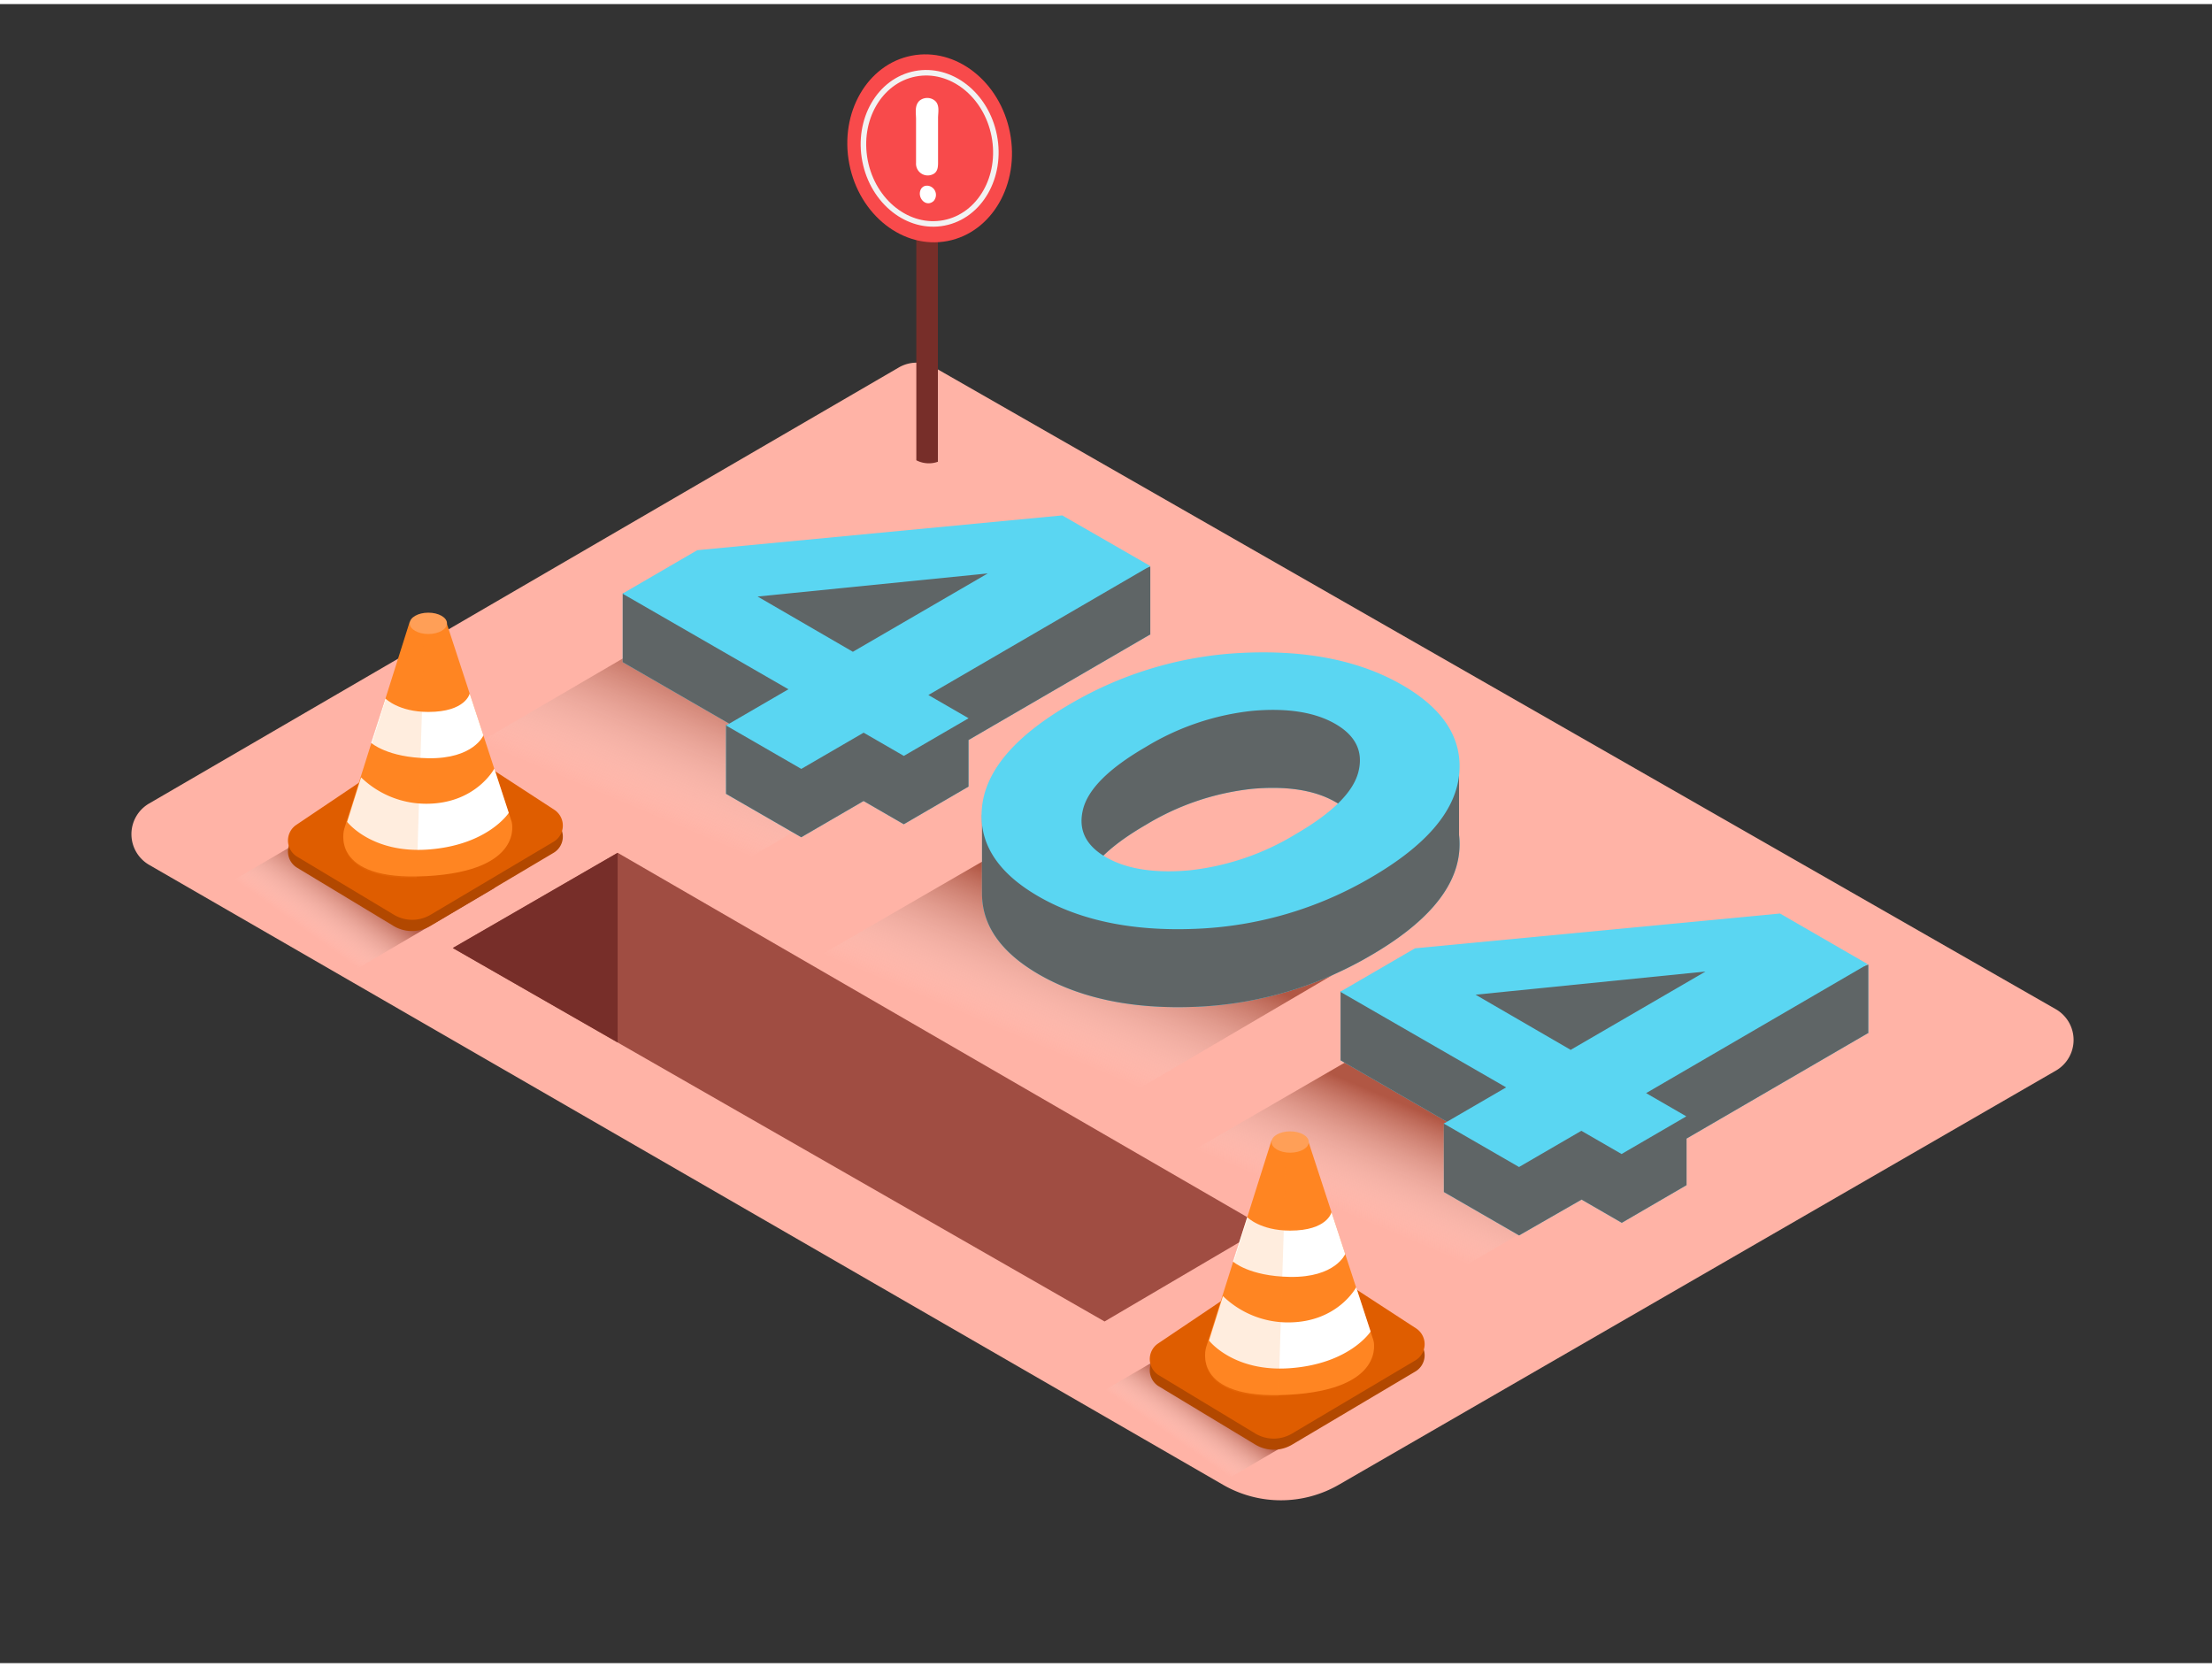 <svg xmlns="http://www.w3.org/2000/svg" xmlns:xlink="http://www.w3.org/1999/xlink" viewBox="0 0 400 300" width="406" height="306" class="illustration styles_illustrationTablet__1DWOa"><rect x="0" y="0" width="400" height="300" fill="#333333" stroke="none"/><defs><linearGradient id="linear-gradient" x1="129.92" y1="151.83" x2="141.25" y2="124.99" gradientUnits="userSpaceOnUse"><stop offset="0" stop-color="#fff" stop-opacity="0"></stop><stop offset="0.98" stop-color="#84210b"></stop></linearGradient><linearGradient id="linear-gradient-2" x1="191.4" y1="189.9" x2="201.69" y2="165.53" xlink:href="#linear-gradient"></linearGradient><linearGradient id="linear-gradient-3" x1="252.75" y1="222.63" x2="261.58" y2="201.71" xlink:href="#linear-gradient"></linearGradient><linearGradient id="linear-gradient-4" x1="57.42" y1="169.12" x2="64.55" y2="159.19" xlink:href="#linear-gradient"></linearGradient><linearGradient id="linear-gradient-5" x1="215.78" y1="261.77" x2="221.13" y2="254.14" xlink:href="#linear-gradient"></linearGradient></defs><title>141-150</title><g style="isolation: isolate;"><g id="Layer_2" data-name="Layer 2"><path d="M26.94,144.57,162.55,65.7a6.41,6.41,0,0,1,6.41,0L371.75,181.75a6.41,6.41,0,0,1,0,11.12L242.09,267.75a20.93,20.93,0,0,1-20.93,0L27,155.67A6.41,6.41,0,0,1,26.94,144.57Z" fill="#ffb3a6"></path><path d="M169.6,82.76V24h-3.9V82.49A4.91,4.91,0,0,0,169.6,82.76Z" fill="#772e29"></path><polygon points="81.88 170.69 199.74 238.22 228.71 221.19 111.69 153.47 81.88 170.69" fill="#a04d42"></polygon><polygon points="111.69 153.47 111.69 187.77 81.88 170.69 111.69 153.47" fill="#772e29"></polygon><ellipse cx="168.11" cy="26.09" rx="14.8" ry="17.07" transform="translate(-1.89 32.55) rotate(-11)" fill="#f84a4b"></ellipse><ellipse cx="168.11" cy="26.09" rx="11.9" ry="13.73" transform="translate(-1.89 32.55) rotate(-11)" fill="none" stroke="#f2f2f2" stroke-miterlimit="10"></ellipse><path d="M169.12,17.52a2.2,2.2,0,0,0-2.9,0c-.87.91-.57,2.17-.57,3.32v3.68c0,1.4,0,2.8,0,4.2a2.12,2.12,0,0,0,2.89,2.12c1.19-.45,1.09-1.63,1.09-2.69,0-2.52,0-5,0-7.57,0-.88.27-2-.3-2.82A1.62,1.62,0,0,0,169.12,17.52Z" fill="#fff"></path><path d="M167.21,32.9a1.24,1.24,0,0,0-.75.72c-.59,1.46,1,3.19,2.36,2a1.67,1.67,0,0,0-.49-2.61A1.49,1.49,0,0,0,167.21,32.9Z" fill="#fff"></path><polyline points="197.09 118.25 125.5 160.24 84.02 135.03 142.61 100.82" opacity="0.63" fill="url(#linear-gradient)" style="mix-blend-mode: multiply;"></polyline><path d="M237.12,159.14a46.23,46.23,0,0,1-14.26,4.35c-7.5,1.1-17.71,2.92-24.61-1.16-6.46-3.82-6.82-10.54-4.3-16.72L146,173.35l50.75,28.15,55.93-32.8Z" opacity="0.63" fill="url(#linear-gradient-2)" style="mix-blend-mode: multiply;"></path><polyline points="305.38 204.42 257.36 232.59 213.8 208.42 264.25 179.21" opacity="0.63" fill="url(#linear-gradient-3)" style="mix-blend-mode: multiply;"></polyline><path d="M324.42,178.31l-2.47-1.43-9.51.91.87-2.66-12.07-3.34H264l-21.58,6.8V191l19.68,11.36-1,0v12.45l13.6,7.85L286,216.18l7.27,4.2,11.71-6.81v-8.42l32.78-19.05.09,0V173.69Zm-40.35,23.21-17.24-10,41.58-4.19Z" fill="#5ad6f2"></path><path d="M324.42,178.31l-2.47-1.43-9.51.91.87-2.66-12.07-3.34H264l-21.58,6.8V191l19.68,11.36-1,0v12.45l13.6,7.85L286,216.18l7.27,4.2,11.71-6.81v-8.42l32.78-19.05.09,0V173.69Zm-40.35,23.21-17.24-10,41.58-4.19Z" fill="#606060" opacity="0.95"></path><path d="M297.67,196.93l7.27,4.2-11.71,6.81-7.27-4.2-11.27,6.55-13.6-7.85,11.27-6.55-30-17.29,13.52-7.86,66-6.29,15.86,9.16Zm-13.6-7.85,24.34-14.14-41.58,4.19,17.24,10" fill="#5ad6f2"></path><path d="M263.84,150.25V136.11l-10,1.22-.2-.12a39.56,39.56,0,0,0-5.57-2.63c-1.18-3.14-4-9.15-8.3-10.29-5.94-1.56-15.93.21-15.93.21l-22.06,9.64c.1,0,1.63.43,3.82.93a69.46,69.46,0,0,0-12,5.55,55.39,55.39,0,0,0-7.18,4.9l-8.84,1.07v14.35h0q.07,8.6,10.29,14.52,11.35,6.55,28.35,5.86A67.87,67.87,0,0,0,247.93,172q14.79-8.6,15.91-18.43A14.68,14.68,0,0,0,263.84,150.25Zm-56.72-1.78a46.55,46.55,0,0,1,19.35-6.57q9.44-.82,15,2.37a10.9,10.9,0,0,1,2.58,2c-5.86,7.65-15.12,12.8-24.62,14.79-7.31,1.53-13.85,1.05-20-3.36-.59-.42-1.24-.9-1.92-1.41Q200.27,152.45,207.13,148.46Z" fill="#5ad6f2"></path><path d="M263.84,150.25V136.11l-10,1.22-.2-.12a39.56,39.56,0,0,0-5.57-2.63c-1.18-3.14-4-9.15-8.3-10.29-5.94-1.56-15.93.21-15.93.21l-22.06,9.64c.1,0,1.63.43,3.82.93a69.46,69.46,0,0,0-12,5.55,55.39,55.39,0,0,0-7.18,4.9l-8.84,1.07v14.35h0q.07,8.6,10.29,14.52,11.35,6.55,28.35,5.86A67.87,67.87,0,0,0,247.93,172q14.79-8.6,15.91-18.43A14.68,14.68,0,0,0,263.84,150.25Zm-56.72-1.78a46.55,46.55,0,0,1,19.35-6.57q9.44-.82,15,2.37a10.9,10.9,0,0,1,2.58,2c-5.86,7.65-15.12,12.8-24.62,14.79-7.31,1.53-13.85,1.05-20-3.36-.59-.42-1.24-.9-1.92-1.41Q200.27,152.45,207.13,148.46Z" fill="#606060" opacity="0.95"></path><path d="M263.84,139.5q-1.12,9.83-15.91,18.43a67.87,67.87,0,0,1-31.78,9.29q-17,.69-28.35-5.86T177.6,145q1.15-9.85,15.93-18.44a67.75,67.75,0,0,1,31.77-9.27q17-.68,28.32,5.87T263.84,139.5ZM215,156.65a46.56,46.56,0,0,0,19.35-6.58q9.91-5.76,11.29-11.23t-4.16-8.67q-5.54-3.2-15-2.37a46.55,46.55,0,0,0-19.35,6.57q-9.9,5.75-11.28,11.23t4.15,8.67q5.55,3.2,15,2.38" fill="#5ad6f2"></path><path d="M194.63,106.32l-2.47-1.43-9.51.91.87-2.66L171.45,99.8H134.19l-21.58,6.8V119l19.68,11.36-1,0v12.45l13.6,7.85,11.27-6.55,7.27,4.2,11.71-6.81v-8.42l32.78-19.05.09,0V101.7Zm-40.35,23.21-17.24-10,41.58-4.19Z" fill="#5ad6f2"></path><path d="M194.63,106.32l-2.47-1.43-9.51.91.87-2.66L171.45,99.8H134.19l-21.58,6.8V119l19.68,11.36-1,0v12.45l13.6,7.85,11.27-6.55,7.27,4.2,11.71-6.81v-8.42l32.78-19.05.09,0V101.7Zm-40.35,23.21-17.24-10,41.58-4.19Z" fill="#606060" opacity="0.95"></path><path d="M167.88,124.94l7.27,4.2-11.71,6.81-7.27-4.2-11.27,6.55-13.6-7.85,11.27-6.55-30-17.29,13.52-7.86,66-6.29L208,101.61Zm-13.6-7.85,24.34-14.14L137,107.13l17.24,10" fill="#5ad6f2"></path><path d="M65.66,144.73,37.93,160.92l24.39,14.82,27.17-15.93C81.25,155.21,73,150.58,65.66,144.73Z" opacity="0.63" fill="url(#linear-gradient-4)" style="mix-blend-mode: multiply;"></path><path d="M224.82,236l-27.73,16.19L221.48,267l27.17-15.93C240.41,246.51,232.19,241.88,224.82,236Z" opacity="0.63" fill="url(#linear-gradient-5)" style="mix-blend-mode: multiply;"></path><path d="M77.8,166.71l22.3-13.23a3.41,3.41,0,0,0,.12-5.8l-18.43-12a5.71,5.71,0,0,0-6.31,0l-21.9,14.74a3.41,3.41,0,0,0,.15,5.75L71.17,166.7A6.47,6.47,0,0,0,77.8,166.71Z" fill="#b24800"></path><path d="M77.8,164.71l22.3-13.23a3.41,3.41,0,0,0,.12-5.8l-18.43-12a5.71,5.71,0,0,0-6.31,0l-21.9,14.74a3.41,3.41,0,0,0,.15,5.75l17.43,10.46A6.47,6.47,0,0,0,77.8,164.71Z" fill="#df5d00"></path><path d="M74.09,111.7,62.25,149.15s-2.89,9.5,14.87,8.54,15.42-9.78,15.42-9.78L80.69,111.7" fill="#ff8522"></path><path d="M69.7,125.57S72.05,128,77.46,128c6.76,0,7.48-3.33,7.48-3.33l2.48,7.57s-1.78,4.27-10,4.13c-7.4-.12-10.3-2.78-10.3-2.78" fill="#fff"></path><path d="M65.3,139.84a16.92,16.92,0,0,0,12,4.76c8.79-.1,12.09-6.35,12.09-6.35l2.61,8s-3.77,5.85-14.61,6.63c-10.22.73-14.61-5-14.61-5" fill="#fff"></path><path d="M76.64,112H74.11L62.27,149.43s-2.69,8.86,13.11,8.6C75.72,142.67,76.49,127.33,76.64,112Z" fill="#ff8522" opacity="0.15" style="mix-blend-mode: multiply;"></path><ellipse cx="77.46" cy="111.98" rx="3.37" ry="1.93" fill="#ff9f57"></ellipse><path d="M233.64,260.5l22.3-13.23a3.41,3.41,0,0,0,.12-5.8l-18.43-12a5.71,5.71,0,0,0-6.31,0l-21.9,14.74a3.41,3.41,0,0,0,.15,5.75L227,260.48A6.47,6.47,0,0,0,233.64,260.5Z" fill="#b24800"></path><path d="M233.64,258.49l22.3-13.23a3.41,3.41,0,0,0,.12-5.8l-18.43-12a5.71,5.71,0,0,0-6.31,0l-21.9,14.74a3.41,3.41,0,0,0,.15,5.75L227,258.48A6.47,6.47,0,0,0,233.64,258.49Z" fill="#df5d00"></path><path d="M229.93,205.49l-11.84,37.45s-2.89,9.5,14.87,8.54,15.42-9.78,15.42-9.78l-11.84-36.21" fill="#ff8522"></path><path d="M225.54,219.36s2.35,2.43,7.76,2.43c6.76,0,7.48-3.33,7.48-3.33l2.48,7.57s-1.78,4.27-10,4.13c-7.4-.12-10.3-2.78-10.3-2.78" fill="#fff"></path><path d="M221.15,233.63a16.92,16.92,0,0,0,12,4.76c8.79-.1,12.09-6.35,12.09-6.35l2.61,8s-3.77,5.85-14.61,6.63c-10.22.73-14.61-5-14.61-5" fill="#fff"></path><path d="M232.49,205.77h-2.54l-11.84,37.45s-2.69,8.86,13.11,8.6C231.56,236.46,232.33,221.12,232.49,205.77Z" fill="#ff8522" opacity="0.15" style="mix-blend-mode: multiply;"></path><ellipse cx="233.3" cy="205.77" rx="3.37" ry="1.93" fill="#ff9f57"></ellipse></g></g></svg>
